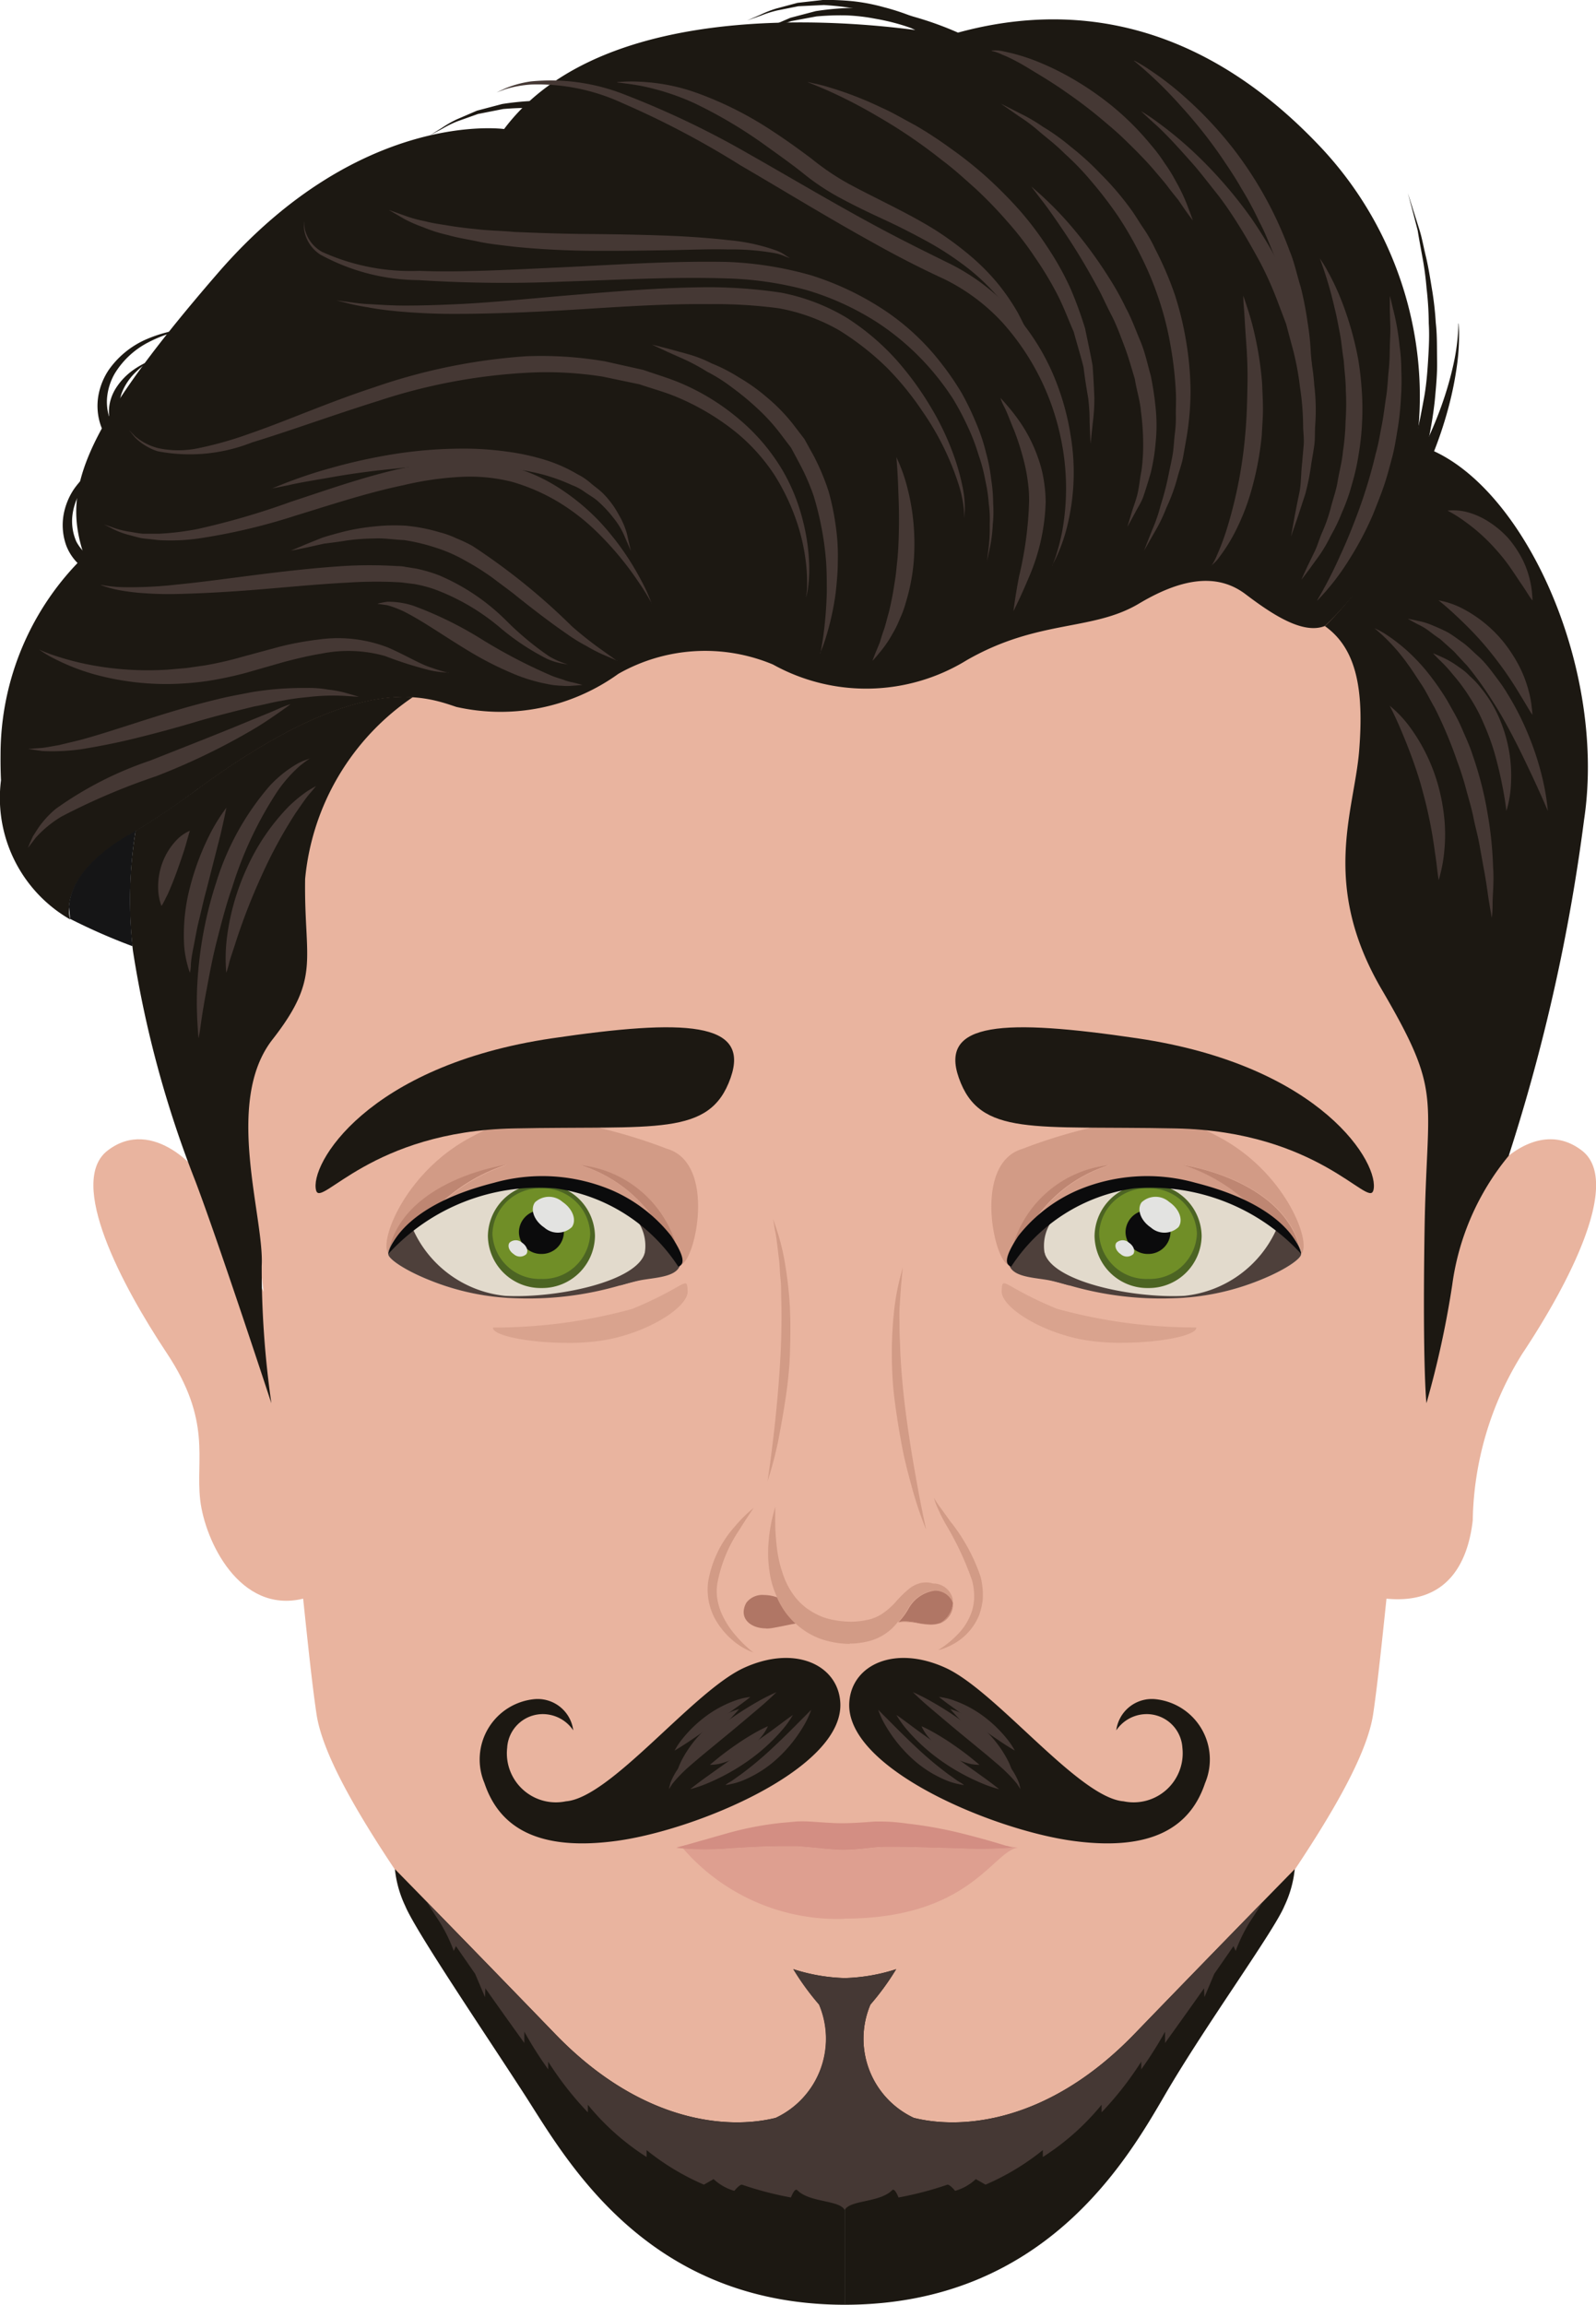<svg xmlns="http://www.w3.org/2000/svg" width="34.25" height="49.439" viewBox="0 0 34.25 49.439">
  <g id="Group_74740" data-name="Group 74740" transform="translate(10689.296 -6055.963)">
    <path id="path596" d="M298.815-460.367c-.153-.427-1.209-1.59-2.174-.849-.872.669.3,2.888,1.27,4.347s.615,2.264.716,3.146.847,2.449,2.207,2.121c1.294-.313-.82-6.539-.82-6.539l-1.2-2.224" transform="translate(-10983.627 6541.858)" fill="#e9b49f"/>
    <path id="path598" d="M375.539-460.367c.153-.427,1.208-1.59,2.174-.849.872.669-.3,2.888-1.27,4.347a6.939,6.939,0,0,0-1.071,3.587c-.1.881-.525,1.809-1.852,1.679s.82-6.539.82-6.539l1.2-2.224" transform="translate(-11033.063 6541.858)" fill="#e9b49f"/>
    <path id="path600" d="M326.9-498.373l-11.048.088-11.047-.088-3.2,2.291,1.986,15.8c.413,2.033.682,5.745.925,7.375s2.717,4.8,4.609,7.445,3.2,2.82,4.075,3.084a8.91,8.91,0,0,0,2.654,0,8.917,8.917,0,0,0,2.655,0c.873-.265,2.183-.441,4.075-3.084s4.366-5.815,4.608-7.445.512-5.342.925-7.375l1.986-15.8-3.2-2.291" transform="translate(-10987.02 6565.637)" fill="#e9b49f"/>
    <path id="path602" d="M324.16-415.127a3.906,3.906,0,0,1-1.1-.19,5.608,5.608,0,0,0,.552.758,1.875,1.875,0,0,1-.931,2.43c-1.01.252-2.872.126-4.734-1.8s-3.44-3.535-3.44-3.535a2.394,2.394,0,0,0,.221.789c.221.537,1.717,2.742,2.556,4.04.875,1.351,2.588,4.515,6.88,4.515v-7.008" transform="translate(-10995.328 6513.521)" fill="#1c1812"/>
    <path id="path604" d="M341.639-415.127a3.908,3.908,0,0,0,1.105-.19,5.554,5.554,0,0,1-.552.758,1.875,1.875,0,0,0,.931,2.43c1.01.252,2.873.126,4.735-1.8s3.44-3.535,3.44-3.535a2.394,2.394,0,0,1-.221.789c-.221.537-1.686,2.546-2.557,4.04-.81,1.391-2.588,4.515-6.88,4.515v-7.008" transform="translate(-11012.809 6513.521)" fill="#1c1812"/>
    <path id="path606" d="M327.4-429.249c-.056-.8-.975-1.231-2.066-.733s-2.857,2.788-3.821,2.863a1.052,1.052,0,0,1-1.261-1.148.766.766,0,0,1,.857-.717.789.789,0,0,1,.561.343.77.77,0,0,0-.826-.67,1.3,1.3,0,0,0-1.08,1.8c.312.935,1.127,1.474,2.842,1.24s4.895-1.559,4.794-2.978" transform="translate(-10998.664 6521.721)" fill="#1c1812"/>
    <path id="path608" d="M341.91-429.249c.056-.8.975-1.231,2.066-.733s2.857,2.788,3.82,2.863a1.053,1.053,0,0,0,1.262-1.148.767.767,0,0,0-.858-.717.788.788,0,0,0-.561.343.77.77,0,0,1,.826-.67,1.3,1.3,0,0,1,1.08,1.8c-.312.935-1.127,1.474-2.841,1.24s-4.895-1.559-4.794-2.978" transform="translate(-11012.98 6521.721)" fill="#1c1812"/>
    <path id="path610" d="M323-521.708l-.051-.065a1.973,1.973,0,0,0-.143-.173,5.032,5.032,0,0,0-.575-.536,6.811,6.811,0,0,0-2.146-1.178,4.862,4.862,0,0,0-.65-.159,4.039,4.039,0,0,0-.645-.07,5.885,5.885,0,0,0-.609.023l-.538.106-.438.156a2.279,2.279,0,0,0-.323.158l-.278.148.268-.166a2.316,2.316,0,0,1,.315-.18l.434-.187.542-.143a6.021,6.021,0,0,1,.625-.065,4.2,4.2,0,0,1,.673.03,5.018,5.018,0,0,1,.687.121,7.128,7.128,0,0,1,2.323,1.087,5.241,5.241,0,0,1,.674.555,2.3,2.3,0,0,1,.165.176l.055.061-.366.3" transform="translate(-10996.682 6582.168)" fill="#1c1812"/>
    <path id="path612" d="M341.9-527.3l-.05-.065a1.846,1.846,0,0,0-.143-.173,4.9,4.9,0,0,0-.575-.536,6.8,6.8,0,0,0-2.146-1.177,4.765,4.765,0,0,0-.65-.158,3.993,3.993,0,0,0-.645-.071,5.871,5.871,0,0,0-.608.023l-.538.1-.438.157a2.283,2.283,0,0,0-.323.158l-.278.148.268-.166a2.337,2.337,0,0,1,.315-.18l.434-.187.543-.143a6.016,6.016,0,0,1,.625-.064,4.155,4.155,0,0,1,.673.029,4.933,4.933,0,0,1,.687.122,7.128,7.128,0,0,1,2.323,1.087,5.247,5.247,0,0,1,.674.555,2.32,2.32,0,0,1,.165.175l.055.062-.367.3" transform="translate(-11008.858 6585.772)" fill="#1c1812"/>
    <path id="path614" d="M341.858-527.18l-.04-.072a2.056,2.056,0,0,0-.117-.192,4.913,4.913,0,0,0-.491-.615,6.807,6.807,0,0,0-1.951-1.478,4.837,4.837,0,0,0-.62-.251,4,4,0,0,0-.628-.164,5.849,5.849,0,0,0-.605-.066l-.548.026-.456.091a2.337,2.337,0,0,0-.343.109l-.3.106.289-.125a2.348,2.348,0,0,1,.338-.132l.456-.122.558-.063a6.094,6.094,0,0,1,.627.028,4.121,4.121,0,0,1,.662.127,4.969,4.969,0,0,1,.662.22,7.128,7.128,0,0,1,2.14,1.414,5.278,5.278,0,0,1,.586.647,2.37,2.37,0,0,1,.138.2l.045.069-.406.245" transform="translate(-11009.023 6586.089)" fill="#1c1812"/>
    <path id="path616" d="M298.352-506.227l-.12-.03a.954.954,0,0,1-.148-.045,1.3,1.3,0,0,1-.2-.086,1.3,1.3,0,0,1-.416-.336,1.084,1.084,0,0,1-.147-.268.816.816,0,0,1-.056-.3.911.911,0,0,1,.044-.3.988.988,0,0,1,.124-.254,1.393,1.393,0,0,1,.331-.345,1.793,1.793,0,0,1,.283-.17l.111-.056-.1.073a1.77,1.77,0,0,0-.244.208,1.27,1.27,0,0,0-.249.361.823.823,0,0,0-.067.227.694.694,0,0,0,0,.233.748.748,0,0,0,.542.561.846.846,0,0,0,.142.034l.127.017.123.01-.08.467" transform="translate(-10984.223 6572.107)" fill="#1c1812"/>
    <path id="path618" d="M299.768-507.727l-.268.068a6.377,6.377,0,0,1-.737.147,3.472,3.472,0,0,1-1.08.009,1.527,1.527,0,0,1-.6-.223,1.078,1.078,0,0,1-.421-.519,1.289,1.289,0,0,1-.06-.645,1.44,1.44,0,0,1,.227-.569,1.923,1.923,0,0,1,.816-.658,2.927,2.927,0,0,1,.7-.2l.275-.032-.27.052a2.915,2.915,0,0,0-.675.251,1.816,1.816,0,0,0-.721.671,1.269,1.269,0,0,0-.163.513,1.1,1.1,0,0,0,.087.53.969.969,0,0,0,.845.512,3.122,3.122,0,0,0,.966-.082,5.94,5.94,0,0,0,.679-.188l.261-.087.134.455" transform="translate(-10983.789 6573.353)" fill="#1c1812"/>
    <path id="path620" d="M297.674-500.539l-.268.068a6.39,6.39,0,0,1-.737.146,3.461,3.461,0,0,1-1.081.01,1.526,1.526,0,0,1-.6-.223,1.08,1.08,0,0,1-.421-.519,1.3,1.3,0,0,1-.06-.645,1.439,1.439,0,0,1,.227-.569,1.92,1.92,0,0,1,.816-.658,2.913,2.913,0,0,1,.7-.2l.275-.032-.271.052a2.87,2.87,0,0,0-.674.251,1.814,1.814,0,0,0-.721.671,1.275,1.275,0,0,0-.163.513,1.092,1.092,0,0,0,.087.531.972.972,0,0,0,.845.512,3.123,3.123,0,0,0,.967-.082,5.907,5.907,0,0,0,.678-.188l.262-.088.134.456" transform="translate(-10982.441 6568.723)" fill="#1c1812"/>
    <path id="path622" d="M292.509-517.457c-.444-1.322-.18-2.539,2.873-6.061s6.14-3.087,6.14-3.087c2.535-3.384,9.544-2.012,9.544-2.012,2.587-.773,5.4-.335,7.979,2.4,2.818,2.993,2.829,7.7.09,10.272-.476.19-1.145-.261-1.7-.681s-1.282-.4-2.288.2-2.159.331-3.7,1.216a4.121,4.121,0,0,1-4.155.091,3.768,3.768,0,0,0-3.318.2,4.325,4.325,0,0,1-3.476.71c-.7-.234-2.1-.768-5.546,1.76a17.666,17.666,0,0,1-1.492,1h0c-1.58.931-1.248,1.8-1.248,1.8a3.006,3.006,0,0,1-1.487-2.986h0c-.008-.178-.011-.366-.009-.568a5.94,5.94,0,0,1,1.8-4.242" transform="translate(-10980 6585.336)" fill="#1c1812"/>
    <path id="path624" d="M299.991-486.157c2.347-1.72,3.743-2.022,4.616-1.966a5.305,5.305,0,0,0-2.313,3.9c-.027,1.751.35,2.1-.7,3.444s-.172,3.816-.232,4.859a20.511,20.511,0,0,0,.208,2.946s-1.126-3.434-1.629-4.76a23.224,23.224,0,0,1-1.342-4.946,9.191,9.191,0,0,1,.056-2.574c.394-.239.835-.535,1.334-.9" transform="translate(-10985.042 6559.039)" fill="#1c1812"/>
    <path id="path626" d="M296.133-479.961h0c.051-.03.105-.064.158-.1h0a9.359,9.359,0,0,0-.067,2.482,12.881,12.881,0,0,1-1.339-.587l-.026-.258c.018-.326.218-.919,1.275-1.541" transform="translate(-10982.676 6553.839)" fill="#151516"/>
    <path id="path628" d="M372.475-503.38c2.221.519,4.193,4.656,3.68,8.066a40.028,40.028,0,0,1-1.617,7.207,5.493,5.493,0,0,0-1.212,2.768,20.27,20.27,0,0,1-.554,2.539s-.086-.788-.04-3.719.4-2.9-.919-5.154-.589-3.826-.485-5.12-.046-2.187-.735-2.676a6.2,6.2,0,0,0,1.871-3.885l.012-.026" transform="translate(-11031.457 6568.862)" fill="#1c1812"/>
    <path id="path630" d="M323.686-509.507s.009-.075.024-.214a3.706,3.706,0,0,0,.035-.606,2.387,2.387,0,0,0-.02-.429,3.25,3.25,0,0,0-.074-.5,3.511,3.511,0,0,0-.147-.554,4.247,4.247,0,0,0-.226-.592,6.017,6.017,0,0,0-.321-.607,5.842,5.842,0,0,0-.438-.589,5.54,5.54,0,0,0-1.178-1.043,5.9,5.9,0,0,0-1.526-.7,7.306,7.306,0,0,0-1.726-.25c-1.183-.038-2.387.035-3.511.069a29.072,29.072,0,0,1-3.087-.032,4.453,4.453,0,0,1-2.113-.549.777.777,0,0,1-.34-.505.993.993,0,0,1-.009-.216.992.992,0,0,0,.028.212.762.762,0,0,0,.361.452,4.6,4.6,0,0,0,2.085.407c.894.036,1.941-.024,3.063-.076s2.32-.14,3.538-.116a7.611,7.611,0,0,1,1.806.287,6.22,6.22,0,0,1,1.6.766,5.147,5.147,0,0,1,1.207,1.137,6.036,6.036,0,0,1,.433.634,6.208,6.208,0,0,1,.309.646,3.9,3.9,0,0,1,.207.624,3.649,3.649,0,0,1,.112.58,3.31,3.31,0,0,1,.041.516,2.465,2.465,0,0,1-.008.439,3.2,3.2,0,0,1-.084.6l-.043.212" transform="translate(-10991.802 6577.526)" fill="#453834"/>
    <path id="path632" d="M324.458-507.854s0-.063-.008-.181a2.642,2.642,0,0,0-.1-.495,5.887,5.887,0,0,0-.79-1.611,6.381,6.381,0,0,0-.753-.926,5.908,5.908,0,0,0-1.035-.812,4.055,4.055,0,0,0-1.3-.472,10.375,10.375,0,0,0-1.475-.088c-.995-.011-2,.063-2.937.12s-1.824.09-2.58.089c-.379,0-.726-.018-1.033-.042s-.574-.057-.791-.1a4.374,4.374,0,0,1-.5-.105l-.176-.043.18.024c.117.013.287.045.506.056s.484.032.789.032.649-.009,1.024-.026c.75-.029,1.623-.122,2.562-.2s1.944-.165,2.961-.168a10.739,10.739,0,0,1,1.515.115,4.322,4.322,0,0,1,1.413.537,5.179,5.179,0,0,1,1.065.9,6.648,6.648,0,0,1,.733,1,5.762,5.762,0,0,1,.459.934,4.95,4.95,0,0,1,.229.768,2.3,2.3,0,0,1,.054.512c-.008.118-.011.18-.011.18" transform="translate(-10993.061 6574.926)" fill="#453834"/>
    <path id="path634" d="M313.006-503.495a1.069,1.069,0,0,0,.023-.2,3.585,3.585,0,0,0-.027-.563,4.226,4.226,0,0,0-.193-.851,4.668,4.668,0,0,0-.482-1.011,4.053,4.053,0,0,0-.889-.965,5.289,5.289,0,0,0-1.269-.729c-.237-.093-.49-.163-.739-.247l-.785-.164a7.711,7.711,0,0,0-1.629-.083,12.249,12.249,0,0,0-3.176.6c-.995.311-1.914.649-2.723.895a3.626,3.626,0,0,1-2.027.188,1.214,1.214,0,0,1-.487-.3l-.128-.157.141.142a1.246,1.246,0,0,0,.493.25,2.079,2.079,0,0,0,.857,0,7.749,7.749,0,0,0,1.089-.308c.789-.27,1.685-.671,2.691-1a12.516,12.516,0,0,1,3.255-.664,8.09,8.09,0,0,1,1.7.111l.815.182c.261.092.523.168.772.271a4.867,4.867,0,0,1,1.317.815,4.27,4.27,0,0,1,.893,1.059,4.109,4.109,0,0,1,.439,1.078,4.318,4.318,0,0,1,.135.882,3.018,3.018,0,0,1-.023.572,1,1,0,0,1-.042.2" transform="translate(-10985.006 6572.267)" fill="#453834"/>
    <path id="path636" d="M308.741-499.275a5.429,5.429,0,0,0-.3-.483,6.708,6.708,0,0,0-.955-1.126,4.518,4.518,0,0,0-.777-.585,4.176,4.176,0,0,0-.982-.421,3.727,3.727,0,0,0-1.133-.1,6.829,6.829,0,0,0-1.186.176c-.794.166-1.575.427-2.316.653a12.919,12.919,0,0,1-2.074.489,4.339,4.339,0,0,1-.857.036l-.356-.039c-.109-.021-.206-.052-.295-.074a1.673,1.673,0,0,1-.392-.157l-.133-.065.141.047a1.958,1.958,0,0,0,.4.107c.088.013.184.034.291.044l.346,0a5.833,5.833,0,0,0,.823-.1,16.236,16.236,0,0,0,2.01-.586c.734-.24,1.515-.52,2.334-.707a7.279,7.279,0,0,1,1.249-.159,4.049,4.049,0,0,1,1.229.136,3.719,3.719,0,0,1,1.039.5,4.73,4.73,0,0,1,.779.662,5.813,5.813,0,0,1,.873,1.231,3.9,3.9,0,0,1,.237.518" transform="translate(-10984.048 6568.185)" fill="#453834"/>
    <path id="path638" d="M296.782-495.64a2.935,2.935,0,0,0,.452.05,8.755,8.755,0,0,0,1.19-.057c.985-.094,2.289-.319,3.626-.4a9.645,9.645,0,0,1,1.007,0c.086.008.16,0,.257.021l.238.038a3.268,3.268,0,0,1,.485.142,4.564,4.564,0,0,1,1.441.969,6.425,6.425,0,0,0,.913.762,1.641,1.641,0,0,0,.3.144l.112.04-.118-.021a1.38,1.38,0,0,1-.325-.1,5.181,5.181,0,0,1-1.01-.67,4.717,4.717,0,0,0-1.418-.827,2.89,2.89,0,0,0-.426-.109l-.239-.029c-.063-.011-.153-.009-.229-.015a9.466,9.466,0,0,0-.969.015c-.655.034-1.313.1-1.933.15s-1.2.081-1.7.093c-.25.007-.48,0-.684-.014a4.71,4.71,0,0,1-.526-.059,2.427,2.427,0,0,1-.443-.118" transform="translate(-10983.915 6564.148)" fill="#453834"/>
    <path id="path640" d="M301.855-490.923l-.1-.009a1.849,1.849,0,0,1-.287-.039,8.1,8.1,0,0,1-.98-.31,2.913,2.913,0,0,0-1.377-.049c-.254.04-.515.105-.78.173l-.81.232a7.78,7.78,0,0,1-.844.18,6.567,6.567,0,0,1-.835.065,5.861,5.861,0,0,1-1.467-.175,4.589,4.589,0,0,1-.974-.364,2.3,2.3,0,0,1-.335-.2,3.5,3.5,0,0,0,.363.139,5.946,5.946,0,0,0,.986.232,6.662,6.662,0,0,0,1.416.059l.393-.034.4-.057a7.55,7.55,0,0,0,.8-.184l.818-.221a6.7,6.7,0,0,1,.822-.15,2.969,2.969,0,0,1,1.486.171c.4.174.694.36.931.432.114.041.208.07.273.086l.1.028" transform="translate(-10981.521 6561.316)" fill="#453834"/>
    <path id="path642" d="M292.385-484.6s.037-.1.112-.26c.052-.074.106-.175.188-.275a1.99,1.99,0,0,1,.3-.307,7.68,7.68,0,0,1,2.019-1.032c.758-.3,1.508-.593,2.072-.828.281-.117.52-.209.682-.283s.263-.1.263-.1-.082.062-.23.165-.357.252-.624.405a14.22,14.22,0,0,1-2.032.975,14.035,14.035,0,0,0-2.03.865,2.4,2.4,0,0,0-.552.453l-.171.224" transform="translate(-10981.082 6558.754)" fill="#453834"/>
    <path id="path644" d="M332.573-514.88l.07-.19a4.756,4.756,0,0,0,.142-.55,5.179,5.179,0,0,0-.031-2A5.316,5.316,0,0,0,331.5-520.1a4.242,4.242,0,0,0-1.25-.931c-.5-.23-1.012-.492-1.5-.766-.992-.547-1.953-1.139-2.864-1.669a18.912,18.912,0,0,0-2.536-1.337,4.325,4.325,0,0,0-1.957-.4,2.456,2.456,0,0,0-.557.1l-.19.069.184-.085a2.28,2.28,0,0,1,.556-.151,4.33,4.33,0,0,1,2.03.291,19.026,19.026,0,0,1,2.62,1.252c.921.521,1.888,1.1,2.877,1.628.5.267.99.508,1.495.757a4.572,4.572,0,0,1,1.331,1.025,4.869,4.869,0,0,1,.844,1.316,5.5,5.5,0,0,1,.385,1.339,4.811,4.811,0,0,1-.108,2.056,3.656,3.656,0,0,1-.2.541l-.09.182" transform="translate(-10999.286 6582.979)" fill="#453834"/>
    <path id="path646" d="M351.031-523.9l.432.219a3.737,3.737,0,0,1,.48.282,4.52,4.52,0,0,1,.592.424,5.88,5.88,0,0,1,.639.58,6.208,6.208,0,0,1,.632.733c.1.132.187.283.284.427a3.072,3.072,0,0,1,.261.456,7.312,7.312,0,0,1,.423.985,6.985,6.985,0,0,1,.249,1.044,6.742,6.742,0,0,1,.087,1.034,6.122,6.122,0,0,1-.083.965c-.026.151-.053.3-.078.441s-.076.273-.111.4a3.88,3.88,0,0,1-.247.684,3.419,3.419,0,0,1-.24.5l-.24.421s.064-.164.177-.45a3.357,3.357,0,0,0,.179-.52,6.022,6.022,0,0,0,.177-.688c.025-.127.057-.259.081-.4s.029-.282.045-.43a2.7,2.7,0,0,0,.024-.454c0-.155.01-.313,0-.474a7.8,7.8,0,0,0-.113-.983,6.609,6.609,0,0,0-.248-.989,6.812,6.812,0,0,0-.392-.942,7.56,7.56,0,0,0-.494-.858,8.617,8.617,0,0,0-.566-.737,5.72,5.72,0,0,0-.579-.6c-.183-.186-.374-.327-.535-.465a3.639,3.639,0,0,0-.442-.332l-.4-.278" transform="translate(-11018.857 6582.082)" fill="#453834"/>
    <path id="path648" d="M352.875-518.9a7.32,7.32,0,0,1,.9.9,9.487,9.487,0,0,1,.774,1.061,6.022,6.022,0,0,1,.363.651c.122.224.209.469.31.708s.154.5.223.742a6.7,6.7,0,0,1,.11.746,3.705,3.705,0,0,1-.006.7,4.281,4.281,0,0,1-.1.621c-.052.188-.107.358-.156.506s-.132.263-.181.363l-.168.307.1-.335c.032-.105.083-.229.118-.377s.049-.321.085-.5a4.083,4.083,0,0,0,.035-.6,5.4,5.4,0,0,0-.047-.661c-.018-.229-.094-.459-.132-.7-.071-.232-.135-.47-.223-.7s-.171-.464-.285-.681-.207-.439-.324-.641c-.222-.411-.452-.786-.663-1.1s-.391-.573-.53-.746l-.212-.278" transform="translate(-11020.046 6578.859)" fill="#453834"/>
    <path id="path650" d="M359.518-523.42a3.832,3.832,0,0,1,.371.249,8.166,8.166,0,0,1,.9.765,9.531,9.531,0,0,1,1.089,1.275c.174.254.345.524.5.808a7.926,7.926,0,0,1,.409.895l.17.465c.045.158.08.319.121.476a5.149,5.149,0,0,1,.154.942,4.462,4.462,0,0,1,.018.89c-.007.141,0,.279-.019.41s-.042.258-.062.38a5.106,5.106,0,0,1-.13.656c-.062.189-.116.354-.16.489l-.146.421s.029-.159.079-.439c.027-.138.059-.306.1-.5s.032-.415.061-.652c.01-.119.021-.243.032-.371s-.009-.261-.012-.4a5.754,5.754,0,0,0-.069-.853,5.781,5.781,0,0,0-.176-.894l-.121-.453-.168-.443a7.665,7.665,0,0,0-.382-.863c-.148-.273-.3-.543-.457-.794s-.318-.493-.49-.708-.328-.421-.484-.6c-.317-.36-.59-.658-.8-.848s-.326-.3-.326-.3" transform="translate(-11024.324 6581.77)" fill="#453834"/>
    <path id="path652" d="M369.566-514.568a2.4,2.4,0,0,1,.166.267,5.268,5.268,0,0,1,.346.754,6.982,6.982,0,0,1,.315,1.138,6.428,6.428,0,0,1,.077.665,5.519,5.519,0,0,1,.008.692,5.362,5.362,0,0,1-.073.689,4.761,4.761,0,0,1-.147.654,3.987,3.987,0,0,1-.209.59,3.716,3.716,0,0,1-.239.5,3.317,3.317,0,0,1-.234.407l-.212.293c-.118.161-.189.249-.189.249l.13-.285.155-.32c.061-.122.1-.274.169-.427a3.489,3.489,0,0,0,.177-.509c.046-.186.117-.374.15-.579s.092-.41.111-.627a5.263,5.263,0,0,0,.057-.655,5.247,5.247,0,0,0,.005-.658c0-.218-.031-.43-.044-.638-.034-.2-.048-.407-.085-.595s-.068-.367-.111-.53a8.162,8.162,0,0,0-.322-1.079" transform="translate(-11030.544 6576.068)" fill="#453834"/>
    <path id="path654" d="M305.009-484.428a2.866,2.866,0,0,0-.233.173,2.95,2.95,0,0,0-.486.558,8.133,8.133,0,0,0-.956,2.036c-.137.389-.238.789-.334,1.165s-.16.734-.218,1.041-.1.566-.124.749-.047.287-.047.287-.011-.1-.022-.289-.022-.45-.01-.768a8.776,8.776,0,0,1,.114-1.082,8.447,8.447,0,0,1,.3-1.214,5.759,5.759,0,0,1,1.135-2.051,2.535,2.535,0,0,1,.609-.489,1.1,1.1,0,0,1,.2-.086l.071-.027" transform="translate(-10987.646 6556.654)" fill="#453834"/>
    <path id="path656" d="M375.6-492.831s.083.015.225.048a1.406,1.406,0,0,1,.254.074c.1.04.207.086.326.144s.226.144.349.229.232.2.351.306.226.238.327.373.206.27.292.417a5.9,5.9,0,0,1,.454.886,6.124,6.124,0,0,1,.276.818,5.157,5.157,0,0,1,.148.827s-.131-.31-.34-.758c-.106-.223-.228-.484-.368-.755s-.294-.558-.47-.828a7.319,7.319,0,0,0-.548-.767l-.294-.317-.289-.26c-.1-.065-.184-.132-.264-.192a1.386,1.386,0,0,0-.227-.131c-.129-.068-.2-.112-.2-.112" transform="translate(-11034.681 6562.067)" fill="#453834"/>
    <path id="path658" d="M377.454-493.941a1.813,1.813,0,0,1,.5.169,2.792,2.792,0,0,1,.9.734,3.154,3.154,0,0,1,.338.526,2.611,2.611,0,0,1,.192.507,2.234,2.234,0,0,1,.07.376c.011.091.012.144.012.144s-.032-.045-.078-.122-.111-.189-.191-.317a7.559,7.559,0,0,0-.619-.89c-.121-.153-.251-.3-.378-.433s-.251-.254-.362-.357c-.219-.207-.386-.337-.386-.337" transform="translate(-11035.877 6562.782)" fill="#453834"/>
    <path id="path660" d="M371.372-510.138l.068-.074c.042-.049.116-.121.185-.211a6.772,6.772,0,0,0,.568-.8,8.576,8.576,0,0,0,.612-1.267c.081-.245.177-.5.238-.762.077-.261.123-.535.175-.808s.075-.55.092-.824.032-.544.015-.805a6.783,6.783,0,0,0-.047-.754,6.7,6.7,0,0,0-.09-.672c-.038-.207-.074-.4-.1-.565l-.111-.429-.1-.375.116.369c.037.117.082.26.134.424s.085.356.135.561.087.432.126.672a6.886,6.886,0,0,1,.088.76c.031.264.023.54.028.82s-.024.564-.05.848a8.5,8.5,0,0,1-.136.841c-.049.278-.135.542-.206.8a8.869,8.869,0,0,1-.57,1.358,7.222,7.222,0,0,1-.566.892c-.077.109-.14.175-.181.229l-.065.078-.358-.311" transform="translate(-11031.96 6578.589)" fill="#1c1812"/>
    <path id="path662" d="M374.376-510.625a4.6,4.6,0,0,1-.037.894,7.4,7.4,0,0,1-.181.9,8.6,8.6,0,0,1-.335,1.006c-.137.335-.294.662-.453.963s-.326.572-.478.8-.285.41-.376.541l-.147.2-.364-.3.157-.183c.1-.118.249-.278.4-.49s.342-.456.524-.731.356-.581.516-.895a8.42,8.42,0,0,0,.408-.953,7.3,7.3,0,0,0,.252-.872,4.569,4.569,0,0,0,.109-.881" transform="translate(-11032.368 6573.528)" fill="#1c1812"/>
    <path id="path664" d="M327.931-525.205l.125-.008a2.89,2.89,0,0,1,.356,0,4.133,4.133,0,0,1,1.252.25,7.605,7.605,0,0,1,1.61.818c.276.18.552.379.828.586a5.385,5.385,0,0,0,.838.56c.6.32,1.243.611,1.805.961a6.929,6.929,0,0,1,.771.568,4.69,4.69,0,0,1,.6.611,4.688,4.688,0,0,1,.409.6c.1.19.18.358.243.5l.158.454-.214-.427c-.075-.131-.171-.288-.286-.462a5.312,5.312,0,0,0-.448-.537,4.47,4.47,0,0,0-.612-.549,6.587,6.587,0,0,0-.772-.5c-.282-.153-.575-.307-.884-.45s-.624-.29-.937-.458a5.093,5.093,0,0,1-.886-.586c-.266-.209-.538-.4-.8-.589a9.9,9.9,0,0,0-1.506-.891,5.223,5.223,0,0,0-1.179-.377c-.3-.05-.472-.065-.472-.065" transform="translate(-11003.979 6582.929)" fill="#453834"/>
    <path id="path666" d="M339.432-525.177l.117.027a3.049,3.049,0,0,1,.328.083,7.575,7.575,0,0,1,1.133.439c.232.1.465.242.722.377a8.8,8.8,0,0,1,.764.5,8.441,8.441,0,0,1,.764.608,9.5,9.5,0,0,1,.713.718,7.021,7.021,0,0,1,.61.81,6.179,6.179,0,0,1,.478.859,8.538,8.538,0,0,1,.316.863c.058.287.119.556.161.8.019.253.03.485.038.69a4.2,4.2,0,0,1-.033.528c-.031.29-.049.457-.049.457s-.008-.167-.02-.458a4.079,4.079,0,0,0-.03-.519c-.034-.2-.071-.421-.1-.664-.059-.238-.138-.492-.211-.761-.113-.257-.214-.533-.351-.8a7.255,7.255,0,0,0-.482-.8,6.787,6.787,0,0,0-.592-.766,9.128,9.128,0,0,0-.676-.7c-.24-.214-.473-.429-.72-.612a11.116,11.116,0,0,0-1.391-.946,10.641,10.641,0,0,0-1.062-.55c-.267-.116-.423-.176-.423-.176" transform="translate(-11011.387 6582.901)" fill="#453834"/>
    <path id="path668" d="M370.127-505.767a9.3,9.3,0,0,0,.491-.955c.136-.29.277-.635.413-1.008a10.6,10.6,0,0,0,.354-1.19c.058-.2.091-.412.131-.616s.061-.408.092-.6.035-.389.055-.57.02-.354.024-.515.015-.307.01-.438-.008-.245-.011-.339c0-.19,0-.3,0-.3s.029.1.072.289a5.183,5.183,0,0,1,.137.778,3.752,3.752,0,0,1,.038.529,5.2,5.2,0,0,1-.008.593,6.028,6.028,0,0,1-.065.632c-.037.213-.067.431-.124.644s-.112.425-.183.63-.151.4-.227.592a6.9,6.9,0,0,1-.525.99,5.072,5.072,0,0,1-.67.857" transform="translate(-11031.157 6574.608)" fill="#453834"/>
    <path id="path670" d="M359.1-526.471a3.19,3.19,0,0,1,.332.2,6.552,6.552,0,0,1,.8.625,8.314,8.314,0,0,1,.987,1.058,8.162,8.162,0,0,1,.879,1.413,8.3,8.3,0,0,1,.332.78c.108.258.161.53.241.783a7.071,7.071,0,0,1,.146.751,5.5,5.5,0,0,1,.071.679,3.877,3.877,0,0,1,.021.575c-.008.171-.015.32-.021.443l-.026.383-.043-.383c-.011-.12-.026-.267-.041-.436s-.062-.354-.087-.559a5.531,5.531,0,0,0-.128-.654c-.065-.228-.112-.472-.193-.716s-.156-.5-.261-.746-.2-.506-.33-.745a6.969,6.969,0,0,0-.386-.717c-.132-.235-.282-.453-.425-.666a10.213,10.213,0,0,0-.875-1.1,8.856,8.856,0,0,0-1-.964" transform="translate(-11024.053 6583.735)" fill="#453834"/>
    <path id="path672" d="M363.751-506.509a1.157,1.157,0,0,0,.12-.226,5.179,5.179,0,0,0,.232-.63,9.638,9.638,0,0,0,.376-1.977c.034-.365.041-.732.047-1.077s-.011-.669-.032-.947-.031-.512-.045-.676-.014-.26-.014-.26.033.089.083.246a6.047,6.047,0,0,1,.179.662,7.1,7.1,0,0,1,.142.963c.007.178.018.363.019.55s-.017.379-.025.569a6.618,6.618,0,0,1-.2,1.1,4.872,4.872,0,0,1-.343.917,3.6,3.6,0,0,1-.361.59.839.839,0,0,1-.179.19" transform="translate(-11027.051 6574.608)" fill="#453834"/>
    <path id="path674" d="M350.507-527.084a.752.752,0,0,1,.254.017,4.228,4.228,0,0,1,.644.186,5.791,5.791,0,0,1,.855.412,6.437,6.437,0,0,1,.893.626,5.945,5.945,0,0,1,.767.777,3.449,3.449,0,0,1,.3.4,3.163,3.163,0,0,1,.236.382,3.854,3.854,0,0,1,.281.607c.058.15.086.237.086.237s-.057-.074-.148-.2l-.161-.236c-.069-.086-.148-.182-.229-.29s-.178-.216-.277-.334-.209-.235-.325-.355-.24-.24-.365-.361-.263-.235-.4-.352a10.037,10.037,0,0,0-.83-.634c-.274-.194-.543-.352-.774-.493s-.432-.244-.578-.3a1.038,1.038,0,0,0-.234-.083" transform="translate(-11018.521 6584.132)" fill="#453834"/>
    <path id="path676" d="M377.119-490.751s.059.022.158.068a1.927,1.927,0,0,1,.395.227,1.3,1.3,0,0,1,.241.2,1.733,1.733,0,0,1,.237.254,2.682,2.682,0,0,1,.391.645,3.148,3.148,0,0,1,.212.72,3.089,3.089,0,0,1,.04.648,2.373,2.373,0,0,1-.1.62s-.026-.25-.1-.605c-.035-.177-.084-.381-.142-.594a4.927,4.927,0,0,0-.233-.647,3.632,3.632,0,0,0-.317-.6,3.808,3.808,0,0,0-.358-.482,3.006,3.006,0,0,0-.3-.324c-.077-.077-.119-.124-.119-.124" transform="translate(-11035.662 6560.727)" fill="#453834"/>
    <path id="path678" d="M373.567-492.269a1.7,1.7,0,0,1,.265.144,3.688,3.688,0,0,1,.617.51,3.942,3.942,0,0,1,.35.408,5.324,5.324,0,0,1,.34.5c.1.184.214.367.3.568s.181.4.247.613a7.468,7.468,0,0,1,.318,1.257,7.938,7.938,0,0,1,.114,1.119c.025.327-.011.6-.01.793s-.018.3-.018.3-.019-.108-.052-.3-.061-.457-.124-.775c-.028-.159-.059-.331-.092-.512s-.087-.369-.126-.566-.1-.393-.156-.6a6.106,6.106,0,0,0-.191-.6,9.077,9.077,0,0,0-.482-1.147c-.1-.169-.181-.347-.284-.5s-.193-.3-.287-.427a4.019,4.019,0,0,0-.727-.786" transform="translate(-11033.373 6561.705)" fill="#453834"/>
    <path id="path680" d="M374.5-487.589a2.487,2.487,0,0,1,.437.462,3.879,3.879,0,0,1,.608,1.262,4.259,4.259,0,0,1,.132.74,3.53,3.53,0,0,1-.005.653,3.033,3.033,0,0,1-.075.454c-.025.108-.044.169-.044.169s-.013-.064-.026-.173-.03-.263-.059-.446a9.516,9.516,0,0,0-.264-1.3c-.061-.233-.137-.462-.214-.675s-.156-.41-.228-.58c-.141-.34-.261-.564-.261-.564" transform="translate(-11033.974 6558.69)" fill="#453834"/>
    <path id="path682" d="M378.019-499.362a1.181,1.181,0,0,1,.453.045,1.613,1.613,0,0,1,.429.2,2.041,2.041,0,0,1,.415.352,2.39,2.39,0,0,1,.3.448,2.038,2.038,0,0,1,.159.438,1.828,1.828,0,0,1,.05.323,1.185,1.185,0,0,1,.007.124,1.21,1.21,0,0,1-.072-.1c-.042-.065-.1-.159-.173-.265s-.152-.229-.241-.356-.19-.254-.3-.375a3.917,3.917,0,0,0-.665-.6,2.818,2.818,0,0,0-.366-.229" transform="translate(-11036.241 6566.277)" fill="#453834"/>
    <path id="path684" d="M306.252-482.732s-.044.057-.127.152-.178.238-.3.412a9.978,9.978,0,0,0-.728,1.335,13.294,13.294,0,0,0-.556,1.421c-.062.2-.125.368-.153.488s-.058.189-.058.189a3.708,3.708,0,0,1,.011-.72,5.1,5.1,0,0,1,.433-1.527,4.6,4.6,0,0,1,.894-1.315,3.058,3.058,0,0,1,.408-.335c.107-.065.171-.1.171-.1" transform="translate(-10988.771 6555.562)" fill="#453834"/>
    <path id="path686" d="M302.7-481.441s-.045.23-.123.565l-.307,1.205c-.06.216-.106.435-.157.639s-.082.4-.115.563-.058.307-.06.407-.022.159-.022.159a2.267,2.267,0,0,1-.122-.576,4.036,4.036,0,0,1,.131-1.279,5.547,5.547,0,0,1,.461-1.191,3.922,3.922,0,0,1,.314-.492" transform="translate(-10987.138 6554.73)" fill="#453834"/>
    <path id="path688" d="M300.918-480.057s-.034.117-.078.274-.112.352-.181.546-.146.388-.214.539l-.093.184a.681.681,0,0,1-.043.071,1.135,1.135,0,0,1-.066-.288,1.471,1.471,0,0,1,.082-.626,1.412,1.412,0,0,1,.344-.535.882.882,0,0,1,.25-.164" transform="translate(-10986.14 6553.839)" fill="#453834"/>
    <path id="path690" d="M307.069-502.216l.347-.139c.221-.083.544-.2.939-.307a11.815,11.815,0,0,1,1.368-.3,9.523,9.523,0,0,1,1.609-.113,6.78,6.78,0,0,1,.824.068,4.92,4.92,0,0,1,.787.173,3.2,3.2,0,0,1,.695.308,1.317,1.317,0,0,1,.294.2c.088.073.179.137.254.211a1.989,1.989,0,0,1,.341.463,1.706,1.706,0,0,1,.171.4c.053.233.084.366.084.366s-.055-.124-.148-.341a1.631,1.631,0,0,0-.218-.355,2.684,2.684,0,0,0-.364-.387c-.075-.061-.165-.112-.251-.171a1.148,1.148,0,0,0-.284-.154,3.983,3.983,0,0,0-.661-.236,5.735,5.735,0,0,0-.745-.133,6.705,6.705,0,0,0-.786-.054c-.265-.009-.532,0-.793.01s-.521.025-.77.058c-.5.046-.967.11-1.364.18s-.731.122-.963.178l-.366.072" transform="translate(-10990.541 6568.662)" fill="#453834"/>
    <path id="path692" d="M333.628-502.744s.027-.133.061-.362a8.633,8.633,0,0,0,.076-.955c0-.2,0-.41-.014-.633a6.477,6.477,0,0,0-.091-.7,6.557,6.557,0,0,0-.176-.723,4.75,4.75,0,0,0-.306-.7L333-507.15l-.228-.3a4.106,4.106,0,0,0-.5-.549,5.722,5.722,0,0,0-.539-.445,3.461,3.461,0,0,0-.533-.338,4.534,4.534,0,0,0-.473-.258l-.382-.17-.334-.156.357.091.409.112a2.7,2.7,0,0,1,.514.2,3.587,3.587,0,0,1,.586.3,3.983,3.983,0,0,1,.6.427,3.8,3.8,0,0,1,.557.57l.251.327.2.362a4.985,4.985,0,0,1,.319.761,5.464,5.464,0,0,1,.158.779,4.378,4.378,0,0,1,.039.737c0,.234-.024.455-.045.656a5.8,5.8,0,0,1-.209.955,3.18,3.18,0,0,1-.128.347" transform="translate(-11005.318 6572.72)" fill="#453834"/>
    <path id="path694" d="M343.823-502.584a3.524,3.524,0,0,1,.242.678,4.6,4.6,0,0,1,.126.73,4.867,4.867,0,0,1,.005.854,4.169,4.169,0,0,1-.163.842,2.3,2.3,0,0,1-.135.372,2.189,2.189,0,0,1-.156.317,2.463,2.463,0,0,1-.3.431c-.08.1-.13.149-.13.149s.024-.07.071-.185l.085-.205c.025-.083.053-.176.088-.273s.059-.208.092-.322.057-.236.083-.362.044-.257.066-.39.031-.27.047-.406c.028-.273.034-.549.037-.809s-.007-.5-.015-.714c-.014-.421-.041-.708-.041-.708" transform="translate(-11013.885 6568.349)" fill="#453834"/>
    <path id="path696" d="M315.243-495.556l-.313-.135a3.3,3.3,0,0,1-.348-.181,3.6,3.6,0,0,1-.436-.27c-.309-.212-.656-.476-1.016-.762-.178-.147-.37-.282-.559-.427a5.617,5.617,0,0,0-.6-.378,3.267,3.267,0,0,0-.643-.279,4.214,4.214,0,0,0-.661-.157c-.221-.008-.436-.047-.642-.034a4.541,4.541,0,0,0-.583.042c-.179.03-.346.05-.495.069l-.378.084-.334.068.313-.134.365-.147c.145-.045.311-.093.494-.138a4.681,4.681,0,0,1,.6-.1,4.106,4.106,0,0,1,.689-.019,3.7,3.7,0,0,1,.731.141,1.962,1.962,0,0,1,.361.13,3.03,3.03,0,0,1,.348.165,13.709,13.709,0,0,1,2.13,1.721,7.865,7.865,0,0,0,.7.549l.279.2" transform="translate(-10991.291 6565.693)" fill="#453834"/>
    <path id="path698" d="M313.5-493.819a1.834,1.834,0,0,1,.2-.039,1.739,1.739,0,0,1,.56.086,8,8,0,0,1,1.491.735,11.394,11.394,0,0,0,1.43.746c.1.046.2.074.281.1a1.2,1.2,0,0,0,.224.065c.127.03.2.052.2.052s-.075.009-.209.017a1.282,1.282,0,0,1-.242,0,1.683,1.683,0,0,1-.314-.039,3.544,3.544,0,0,1-.752-.233,7.059,7.059,0,0,1-.8-.4c-.522-.305-1.006-.649-1.39-.855a2.158,2.158,0,0,0-.481-.2l-.206-.029" transform="translate(-10994.684 6562.729)" fill="#453834"/>
    <path id="path700" d="M314.17-517.465l.355.127a2.739,2.739,0,0,0,.413.112c.156.043.341.067.541.1s.418.056.649.08.478.026.729.05c.507.022,1.05.041,1.594.045s1.091.014,1.6.032.994.052,1.406.1a4.093,4.093,0,0,1,.982.208.87.87,0,0,1,.251.128l.083.052-.093-.036a1.033,1.033,0,0,0-.261-.078,5.245,5.245,0,0,0-.975-.075c-.406-.012-.883.011-1.394.018s-1.059.016-1.607.01-1.1-.036-1.613-.089c-.258-.032-.506-.056-.739-.106s-.455-.082-.656-.141a3.2,3.2,0,0,1-.542-.172,2.837,2.837,0,0,1-.4-.175l-.326-.19" transform="translate(-10995.115 6577.934)" fill="#453834"/>
    <path id="path702" d="M351.309-501.559s.035-.3.121-.749a7.875,7.875,0,0,0,.215-1.591,2.721,2.721,0,0,0-.025-.423,3.582,3.582,0,0,0-.073-.407,5.7,5.7,0,0,0-.223-.712c-.086-.2-.149-.382-.211-.5s-.082-.193-.082-.193.054.054.14.156a4.031,4.031,0,0,1,.335.444,3.28,3.28,0,0,1,.343.718,2.53,2.53,0,0,1,.111.443,3.048,3.048,0,0,1,.041.471,4.381,4.381,0,0,1-.376,1.651c-.176.419-.316.69-.316.69" transform="translate(-11018.857 6570.634)" fill="#453834"/>
    <path id="path704" d="M292.385-487.357l.313-.024c.1-.012.215-.036.348-.058l.446-.107c.651-.173,1.5-.482,2.379-.727.22-.061.441-.117.661-.17s.439-.089.65-.132a6.865,6.865,0,0,1,1.178-.091,2.338,2.338,0,0,1,.472.036,2.253,2.253,0,0,1,.357.066c.195.054.3.088.3.088l-.312-.02a4.62,4.62,0,0,0-.81.029,4.978,4.978,0,0,0-.534.076c-.189.028-.386.086-.592.122-.407.1-.842.208-1.275.337s-.87.246-1.285.348-.81.177-1.15.232a4.448,4.448,0,0,1-.836.039l-.31-.045" transform="translate(-10981.082 6559.386)" fill="#453834"/>
    <path id="path706" d="M324.307-414.036a5.608,5.608,0,0,0,.552.758,1.875,1.875,0,0,1-.931,2.43c-1.01.253-2.872.126-4.734-1.8-1.109-1.147-2.114-2.178-2.748-2.828.067.111.159.254.264.412h0a3.39,3.39,0,0,1,.312.637l.046-.106c.133.194.273.395.412.595l.212.5s.006-.095.007-.19c.45.639.837,1.174.837,1.174v-.242a8.365,8.365,0,0,0,.512.808v-.166a7.01,7.01,0,0,0,.851,1.088v-.163a5.323,5.323,0,0,0,1.261,1.121v-.148a5.279,5.279,0,0,0,1.23.741l.208-.119a1.092,1.092,0,0,0,.445.252s.1-.13.163-.133a7.281,7.281,0,0,0,1.051.275s.08-.214.136-.157c.269.273.914.207,1.02.43v-4.98a3.906,3.906,0,0,1-1.1-.19" transform="translate(-10996.58 6512.24)" fill="#453834"/>
    <path id="path708" d="M342.744-414.036a5.55,5.55,0,0,1-.552.758,1.875,1.875,0,0,0,.931,2.43c1.01.253,2.873.126,4.735-1.8,1.109-1.147,2.114-2.178,2.749-2.828-.067.111-.159.254-.264.412h0a3.408,3.408,0,0,0-.313.637l-.046-.106c-.133.194-.273.395-.412.595l-.212.5s-.006-.095-.007-.19c-.451.639-.838,1.174-.838,1.174v-.242a8.335,8.335,0,0,1-.511.808v-.166a7.025,7.025,0,0,1-.851,1.088v-.163a5.323,5.323,0,0,1-1.261,1.121v-.148a5.269,5.269,0,0,1-1.23.741l-.208-.119a1.088,1.088,0,0,1-.445.252s-.1-.13-.163-.133a7.263,7.263,0,0,1-1.051.275s-.08-.214-.136-.157c-.27.273-.914.207-1.021.43v-4.98a3.908,3.908,0,0,0,1.105-.19" transform="translate(-11012.809 6512.24)" fill="#453834"/>
    <path id="path710" d="M344.751-426.763s.037.024.1.069l.25.185c.2.151.481.345.755.54s.552.391.759.54.344.26.344.26a2.689,2.689,0,0,1-.41-.143,4.557,4.557,0,0,1-.83-.463,4.062,4.062,0,0,1-.71-.636,2.2,2.2,0,0,1-.256-.352" transform="translate(-11014.813 6519.511)" fill="#453834"/>
    <path id="path712" d="M346.278-426.074s.093.039.216.107.282.163.432.266.3.212.408.3.186.153.186.153a.882.882,0,0,1-.244-.032,1.585,1.585,0,0,1-.483-.221,1.746,1.746,0,0,1-.386-.362,1.045,1.045,0,0,1-.13-.208" transform="translate(-11015.796 6519.067)" fill="#453834"/>
    <path id="path714" d="M348.957-426.694s-.114-.065-.271-.169-.36-.245-.558-.39-.395-.292-.547-.4-.253-.192-.253-.192a1.334,1.334,0,0,1,.315.073,2.422,2.422,0,0,1,.624.329,2.732,2.732,0,0,1,.509.484,1.6,1.6,0,0,1,.181.268" transform="translate(-11016.473 6520.209)" fill="#453834"/>
    <path id="path716" d="M349.326-425.8s-.1-.075-.226-.194-.3-.279-.457-.442l-.438-.455c-.12-.127-.2-.219-.2-.219a1.2,1.2,0,0,1,.281.112,2.189,2.189,0,0,1,.527.4,2.436,2.436,0,0,1,.392.525,1.431,1.431,0,0,1,.122.276" transform="translate(-11016.907 6519.735)" fill="#453834"/>
    <path id="path718" d="M343.67-427.058l.276.277c.163.165.379.38.6.583a7.383,7.383,0,0,0,.64.53c.094.064.171.126.23.158s.09.063.09.063-.039-.005-.108-.02a1.433,1.433,0,0,1-.277-.084,2.486,2.486,0,0,1-.736-.473,3.025,3.025,0,0,1-.548-.677,1.89,1.89,0,0,1-.17-.358" transform="translate(-11014.116 6519.701)" fill="#453834"/>
    <path id="path720" d="M345.736-428.14a4.448,4.448,0,0,1,.442.225,6.925,6.925,0,0,1,.9.615,4.131,4.131,0,0,1,.764.787,1.474,1.474,0,0,1,.176.322c.024.088.032.135.032.135l-.073-.114a2.584,2.584,0,0,0-.237-.257c-.1-.1-.234-.209-.371-.327l-.44-.363c-.3-.244-.6-.5-.825-.69s-.365-.334-.365-.334" transform="translate(-11015.447 6520.398)" fill="#453834"/>
    <path id="path722" d="M334.534-426.763s-.037.024-.1.069l-.249.185c-.2.151-.481.345-.756.54s-.551.391-.759.54-.345.26-.345.26a2.689,2.689,0,0,0,.41-.143,4.559,4.559,0,0,0,.83-.463,4,4,0,0,0,.71-.636,2.161,2.161,0,0,0,.256-.352" transform="translate(-11006.81 6519.511)" fill="#453834"/>
    <path id="path724" d="M334.753-426.074s-.092.039-.217.107-.282.163-.432.266-.3.212-.408.3-.186.153-.186.153a.878.878,0,0,0,.244-.032,1.587,1.587,0,0,0,.484-.221,1.754,1.754,0,0,0,.386-.362,1.062,1.062,0,0,0,.13-.208" transform="translate(-11007.572 6519.067)" fill="#453834"/>
    <path id="path726" d="M331.375-426.694s.113-.065.271-.169.36-.245.558-.39.394-.292.546-.4.253-.192.253-.192a1.339,1.339,0,0,0-.315.073,2.429,2.429,0,0,0-.624.329,2.749,2.749,0,0,0-.509.484,1.617,1.617,0,0,0-.18.268" transform="translate(-11006.197 6520.209)" fill="#453834"/>
    <path id="path728" d="M331.561-425.8s.1-.075.226-.194.3-.279.456-.442l.438-.455c.12-.127.2-.219.2-.219a1.21,1.21,0,0,0-.281.112,2.18,2.18,0,0,0-.527.4,2.435,2.435,0,0,0-.392.525,1.465,1.465,0,0,0-.122.276" transform="translate(-11006.316 6519.735)" fill="#453834"/>
    <path id="path730" d="M336.283-427.058l-.276.277c-.163.165-.38.38-.6.583a7.462,7.462,0,0,1-.64.53c-.095.064-.171.126-.231.158s-.089.063-.089.063.039-.005.107-.02a1.447,1.447,0,0,0,.277-.084,2.491,2.491,0,0,0,.736-.473,3.027,3.027,0,0,0,.548-.677,1.956,1.956,0,0,0,.171-.358" transform="translate(-11008.174 6519.701)" fill="#453834"/>
    <path id="path732" d="M333.36-428.14a4.416,4.416,0,0,0-.443.225,6.894,6.894,0,0,0-.9.615,4.114,4.114,0,0,0-.763.787,1.457,1.457,0,0,0-.176.322c-.023.088-.032.135-.032.135l.073-.114a2.688,2.688,0,0,1,.236-.257c.1-.1.235-.209.372-.327l.44-.363c.3-.244.6-.5.825-.69s.365-.334.365-.334" transform="translate(-11005.987 6520.398)" fill="#453834"/>
    <path id="path734" d="M347.124-436.577s.049-.029.129-.086a2.147,2.147,0,0,0,.306-.268,1.281,1.281,0,0,0,.293-.491,1.067,1.067,0,0,0,.034-.153l.011-.092v-.075a1.263,1.263,0,0,0-.047-.337,6.39,6.39,0,0,0-.559-1.192,3.887,3.887,0,0,1-.2-.407,1.212,1.212,0,0,1-.056-.165s.03.055.089.141.148.2.251.35a3.907,3.907,0,0,1,.66,1.2,1.536,1.536,0,0,1,.049.414,1.112,1.112,0,0,1-.006.112l-.016.091a1.479,1.479,0,0,1-.055.2,1.24,1.24,0,0,1-.387.516,1.373,1.373,0,0,1-.359.2.806.806,0,0,1-.145.043" transform="translate(-11016.288 6527.936)" fill="#d29b86"/>
    <path id="path736" d="M334.361-436.145a1.414,1.414,0,0,1-.466-.277,1.654,1.654,0,0,1-.379-.476,1.342,1.342,0,0,1-.121-.357,1.325,1.325,0,0,1-.013-.4,2.377,2.377,0,0,1,.579-1.2,2.8,2.8,0,0,1,.4-.393s-.134.19-.315.481a3.023,3.023,0,0,0-.466,1.145,1.074,1.074,0,0,0,0,.324,1.4,1.4,0,0,0,.086.3,1.878,1.878,0,0,0,.3.475,2.653,2.653,0,0,0,.393.38" transform="translate(-11007.483 6527.557)" fill="#d29b86"/>
    <path id="path738" d="M336.986-451.021s.053-.353.117-.882.133-1.234.167-1.939c.015-.353.02-.706.013-1.037-.009-.164,0-.326-.017-.476s-.017-.3-.033-.426c-.033-.26-.053-.484-.088-.635l-.039-.242.076.228a4.691,4.691,0,0,1,.161.625,8.3,8.3,0,0,1,.115.915c.024.338.021.7.011,1.061s-.049.719-.1,1.052-.107.639-.158.9a8.18,8.18,0,0,1-.227.855" transform="translate(-11009.811 6538.767)" fill="#d29b86"/>
    <path id="path740" d="M345.213-448.131a7.929,7.929,0,0,1-.282-.831c-.069-.256-.154-.555-.218-.884s-.121-.682-.168-1.039-.061-.719-.06-1.058a8.386,8.386,0,0,1,.055-.924,5.044,5.044,0,0,1,.118-.637c.039-.15.061-.235.061-.235s-.008.089-.023.245-.03.379-.046.641c-.007.132,0,.277,0,.428s.013.312.015.477c.016.33.044.681.083,1.032.08.7.2,1.4.295,1.917s.175.868.175.868" transform="translate(-11014.642 6536.887)" fill="#d29b86"/>
    <path id="path742" d="M337.937-436.374a1.958,1.958,0,0,1-.636-.111,1.581,1.581,0,0,1-.528-.327h0a1.617,1.617,0,0,1-.4-.564.871.871,0,0,0-.282-.05.432.432,0,0,0-.37.159.432.432,0,0,1,.37-.159.866.866,0,0,1,.285.051,2,2,0,0,1-.14-.424,2.9,2.9,0,0,1-.052-.512,3.5,3.5,0,0,1,.085-.742c.043-.169.068-.266.068-.266v.278a4.779,4.779,0,0,0,.05.707,2.5,2.5,0,0,0,.107.436,1.633,1.633,0,0,0,.2.421,1.339,1.339,0,0,0,.313.335,1.525,1.525,0,0,0,.4.21,1.957,1.957,0,0,0,.553.082,1.578,1.578,0,0,0,.331-.034.891.891,0,0,0,.354-.145,1.494,1.494,0,0,0,.293-.263,2.317,2.317,0,0,1,.28-.27.625.625,0,0,1,.272-.124.63.63,0,0,1,.084-.006.493.493,0,0,1,.107.011l.046.012-.009,0h0a.429.429,0,0,1,.424.314.352.352,0,0,1,0,.116.158.158,0,0,0,0-.021.415.415,0,0,0-.385-.26.76.76,0,0,0-.571.394,1.428,1.428,0,0,1-.205.278l-.01,0a1.266,1.266,0,0,1-.139.153,1.143,1.143,0,0,1-.477.26,1.631,1.631,0,0,1-.423.055m-1.655-.345c.067-.011.127-.023.181-.034-.054.011-.113.022-.181.034m3.392-.069h0m-3.953-.477v0m4.011-.4h0s0,0,0,0" transform="translate(-11008.997 6527.599)" fill="#d29b86"/>
    <path id="path744" d="M336.427-433.037c.128-.026.222-.047.307-.059h0c-.085.012-.18.034-.307.059m-.761-.477a.231.231,0,0,1,.02-.035.231.231,0,0,0-.02.035m.021-.037h0" transform="translate(-11008.961 6523.884)" fill="#c38976"/>
    <path id="path746" d="M336.028-433.279c-.267,0-.483-.138-.482-.351a.4.4,0,0,1,.043-.172h0a.23.23,0,0,1,.02-.035v0h0a.432.432,0,0,1,.37-.159.87.87,0,0,1,.282.05,1.617,1.617,0,0,0,.4.564c-.086.012-.18.034-.307.059-.054.011-.113.022-.181.034h0a.806.806,0,0,1-.141.013" transform="translate(-11008.883 6524.172)" fill="#b07665"/>
    <path id="path748" d="M345.561-433.013a1.812,1.812,0,0,1-.282-.03,1.778,1.778,0,0,0-.274-.03.631.631,0,0,0-.143.015l.012-.012a.532.532,0,0,1,.131-.015,1.464,1.464,0,0,1,.274.036,1.5,1.5,0,0,0,.282.036h0m.006,0a.58.58,0,0,0,.209-.038.556.556,0,0,0,.264-.409.444.444,0,0,1-.264.415.68.68,0,0,1-.209.032" transform="translate(-11014.884 6523.825)" fill="#c38976"/>
    <path id="path750" d="M345.583-433.523a1.492,1.492,0,0,1-.282-.036,1.464,1.464,0,0,0-.274-.036.534.534,0,0,0-.131.015,1.428,1.428,0,0,0,.206-.278.76.76,0,0,1,.571-.394.415.415,0,0,1,.385.261.167.167,0,0,1,0,.021.555.555,0,0,1-.264.409.58.58,0,0,1-.209.038h-.006" transform="translate(-11014.905 6524.334)" fill="#b07665"/>
    <path id="path752" d="M350.862-459.613c-.306,0-.8-2.168.287-2.485a11.068,11.068,0,0,1,2.719-.671,3.1,3.1,0,0,1,1.442.389c1.477.75,2.056,2.3,1.821,2.536,0-.006,0-.011,0-.017a.333.333,0,0,0-.015-.073c-.288-1.235-1.8-1.7-2.516-1.82a3.767,3.767,0,0,1,1.5.918,4.576,4.576,0,0,0-2.1-.531c-.069,0-.139,0-.208.006a3.64,3.64,0,0,0-2.419.867,3.014,3.014,0,0,1,1.653-1.256,2.425,2.425,0,0,0-2.153,2.134.221.221,0,0,1,.018-.048.259.259,0,0,0,.007.048h0a.073.073,0,0,1-.022,0m6.266-.23v0h0" transform="translate(-11018.502 6542.704)" fill="#d29b86"/>
    <path id="path754" d="M351.545-457.773a2.425,2.425,0,0,1,2.153-2.134,3.014,3.014,0,0,0-1.653,1.256,1.59,1.59,0,0,0-.476.749.347.347,0,0,0-.006.081.217.217,0,0,0-.018.048" transform="translate(-11019.186 6540.86)" fill="#be8672"/>
    <path id="path756" d="M369.169-454.55h0v0" transform="translate(-11030.539 6537.411)" fill="#d29b86"/>
    <path id="path758" d="M364.581-458.009v0c0-.005,0-.01,0-.016s0,.011,0,.017h0m-.018-.091a2.158,2.158,0,0,0-1.021-.9,3.767,3.767,0,0,0-1.5-.918c.713.119,2.228.586,2.516,1.82" transform="translate(-11025.953 6540.868)" fill="#be8672"/>
    <path id="path760" d="M351.61-457.21c.05-.276.615-1.5,2.895-1.616,1.8-.093,3.349,1.042,3.348,1.52,0,.1-.334.335-.862.549a5.338,5.338,0,0,1-1.92.4,8.89,8.89,0,0,1-2.524-.382c-.373-.075-1.012-.059-.937-.474" transform="translate(-11019.227 6540.167)" fill="#e2dacc"/>
    <path id="path762" d="M359-457.648a1.133,1.133,0,0,1-1.149,1.116,1.133,1.133,0,0,1-1.149-1.116,1.133,1.133,0,0,1,1.149-1.116A1.133,1.133,0,0,1,359-457.648" transform="translate(-11022.509 6540.124)" fill="#4c6423"/>
    <path id="path764" d="M359.079-457.526a1.013,1.013,0,0,1-1.05.971,1.013,1.013,0,0,1-1.049-.971,1.013,1.013,0,0,1,1.049-.972,1.013,1.013,0,0,1,1.05.972" transform="translate(-11022.689 6539.952)" fill="#708e27"/>
    <path id="path766" d="M359.539-456.711a.476.476,0,0,1-.483.469.476.476,0,0,1-.482-.469.476.476,0,0,1,.482-.469.476.476,0,0,1,.483.469" transform="translate(-11023.716 6539.103)" fill="#0b0b0c"/>
    <path id="path768" d="M359.459-457.867c-.107.152-.018.394.2.54a.439.439,0,0,0,.592-.009c.108-.152.018-.393-.2-.54a.44.44,0,0,0-.592.009" transform="translate(-11024.257 6539.621)" fill="#e3e3e1"/>
    <path id="path770" d="M357.983-455.321c-.049.069-.008.179.092.246a.2.2,0,0,0,.269,0c.049-.069.008-.179-.092-.246a.2.2,0,0,0-.269,0" transform="translate(-11023.321 6537.94)" fill="#e3e3e1"/>
    <path id="path772" d="M353.7-451.5a5.155,5.155,0,0,1-.682-.042c-.989-.132-1.923-.716-1.906-1.07.005-.115.009-.166.051-.166.088,0,.344.221,1.135.547a11.163,11.163,0,0,0,2.988.4c.032.168-.765.329-1.586.329" transform="translate(-11018.912 6536.268)" fill="#d9a38e"/>
    <path id="path774" d="M352.55-457.085l-.189-.137a1.863,1.863,0,0,0-.816,1.049c-.07.415.531.4.884.474.137.029.273.067.421.109a.932.932,0,0,1-.3-1.495" transform="translate(-11019.186 6539.13)" fill="#4e403b"/>
    <path id="path776" d="M358.654-456.185a2.439,2.439,0,0,1-1.973,1.424c-1.106.059-2.869-.306-3.008-.946a3.189,3.189,0,0,0,.056.592c.053.008.448.125.495.134a7.035,7.035,0,0,0,2.179.274,5.339,5.339,0,0,0,1.92-.4c.529-.214.862-.451.862-.549,0-.157-.168-.384-.455-.615l-.076.09" transform="translate(-11020.559 6538.52)" fill="#4e403b"/>
    <path id="path778" d="M351.512-457.286a3.773,3.773,0,0,1,2.634-1.679,4.382,4.382,0,0,1,3.589,1.406s-.163-.994-2.27-1.526a3.824,3.824,0,0,0-2.539.165,3.288,3.288,0,0,0-1.261.975c-.216.33-.34.6-.153.658" transform="translate(-11019.108 6540.419)" fill="#0b0b0c"/>
    <path id="path780" d="M320.287-459.613a.071.071,0,0,1-.022,0h0a.267.267,0,0,0,.007-.049.263.263,0,0,1,.019.049,2.426,2.426,0,0,0-2.153-2.134,3.011,3.011,0,0,1,1.653,1.257,3.637,3.637,0,0,0-2.419-.868c-.07,0-.14-.006-.208-.006a4.574,4.574,0,0,0-2.1.531,3.764,3.764,0,0,1,1.5-.918c-.713.119-2.226.586-2.515,1.819a.327.327,0,0,0-.016.074l0,.017c-.236-.232.344-1.786,1.82-2.536a3.1,3.1,0,0,1,1.442-.389A11.067,11.067,0,0,1,320-462.1c1.091.317.593,2.485.287,2.485m-6.266-.23h0l0,0v0" transform="translate(-10994.985 6542.704)" fill="#d29b86"/>
    <path id="path782" d="M327.831-457.773a.259.259,0,0,0-.018-.049.344.344,0,0,0-.006-.081,1.585,1.585,0,0,0-.476-.748,3.011,3.011,0,0,0-1.653-1.256,2.426,2.426,0,0,1,2.153,2.134" transform="translate(-11002.527 6540.86)" fill="#be8672"/>
    <path id="path784" d="M314.11-454.55v0h0" transform="translate(-10995.076 6537.411)" fill="#d29b86"/>
    <path id="path786" d="M314.112-458.009h0l0-.017c0,.006,0,.01,0,.016l0,0m.018-.092c.289-1.234,1.8-1.7,2.515-1.819a3.764,3.764,0,0,0-1.5.918,2.159,2.159,0,0,0-1.02.9" transform="translate(-10995.077 6540.868)" fill="#be8672"/>
    <path id="path788" d="M320.361-457.21c-.05-.276-.615-1.5-2.895-1.616-1.8-.093-3.349,1.042-3.348,1.52,0,.1.333.335.862.549a5.341,5.341,0,0,0,1.92.4,8.9,8.9,0,0,0,2.524-.382c.373-.075,1.012-.059.937-.474" transform="translate(-10995.081 6540.167)" fill="#e2dacc"/>
    <path id="path790" d="M320.122-457.648a1.133,1.133,0,0,0,1.149,1.116,1.133,1.133,0,0,0,1.149-1.116,1.133,1.133,0,0,0-1.149-1.116,1.133,1.133,0,0,0-1.149,1.116" transform="translate(-10998.948 6540.124)" fill="#4c6423"/>
    <path id="path792" d="M320.4-457.526a1.013,1.013,0,0,0,1.05.971,1.012,1.012,0,0,0,1.049-.971,1.013,1.013,0,0,0-1.049-.972,1.013,1.013,0,0,0-1.05.972" transform="translate(-10999.129 6539.952)" fill="#708e27"/>
    <path id="path794" d="M321.994-456.711a.476.476,0,0,0,.483.469.476.476,0,0,0,.482-.469.476.476,0,0,0-.482-.469.476.476,0,0,0-.483.469" transform="translate(-11000.154 6539.103)" fill="#0b0b0c"/>
    <path id="path796" d="M322.88-457.867c-.108.152-.018.394.2.54a.44.44,0,0,0,.592-.009c.108-.152.018-.393-.2-.54a.44.44,0,0,0-.592.009" transform="translate(-11000.696 6539.621)" fill="#e3e3e1"/>
    <path id="path798" d="M321.4-455.321c-.049.069-.009.179.091.246a.2.2,0,0,0,.27,0c.049-.069.008-.179-.092-.246a.2.2,0,0,0-.269,0" transform="translate(-10999.762 6537.94)" fill="#e3e3e1"/>
    <path id="path800" d="M322.02-451.5c-.821,0-1.618-.161-1.585-.329a11.16,11.16,0,0,0,2.988-.4c.79-.326,1.046-.547,1.135-.547.043,0,.046.051.052.166.017.354-.918.937-1.906,1.07a5.151,5.151,0,0,1-.682.042" transform="translate(-10999.149 6536.268)" fill="#d9a38e"/>
    <path id="path802" d="M328.358-457.085l.189-.137a1.86,1.86,0,0,1,.816,1.049c.071.415-.531.4-.883.474-.137.029-.274.067-.422.109a.932.932,0,0,0,.3-1.495" transform="translate(-11004.061 6539.13)" fill="#4e403b"/>
    <path id="path804" d="M314.649-456.185a2.438,2.438,0,0,0,1.973,1.424c1.106.059,2.869-.306,3.007-.946a3.185,3.185,0,0,1-.056.592c-.053.008-.448.125-.495.134a7.032,7.032,0,0,1-2.179.274,5.343,5.343,0,0,1-1.92-.4c-.529-.214-.862-.451-.862-.549,0-.157.168-.384.455-.615l.076.09" transform="translate(-10995.081 6538.52)" fill="#4e403b"/>
    <path id="path806" d="M320.341-457.286a3.773,3.773,0,0,0-2.634-1.679,4.38,4.38,0,0,0-3.589,1.406s.163-.994,2.269-1.526a3.825,3.825,0,0,1,2.54.165,3.292,3.292,0,0,1,1.261.975c.216.33.34.6.153.658" transform="translate(-10995.081 6540.419)" fill="#0b0b0c"/>
    <path id="path808" d="M309.745-464.707c.106.367,1.182-1.271,4.236-1.334s4.211.188,4.658-1.085c.424-1.207-.975-1.269-3.831-.848-3.981.587-5.221,2.721-5.063,3.267" transform="translate(-10992.256 6546.209)" fill="#1c1812"/>
    <path id="path810" d="M357.279-464.707c-.106.367-1.182-1.271-4.236-1.334s-4.211.188-4.658-1.085c-.424-1.207.976-1.269,3.831-.848,3.981.587,5.221,2.721,5.064,3.267" transform="translate(-11017.105 6546.209)" fill="#1c1812"/>
    <path id="path812" d="M331.473-419.776l1.1-.313a6.931,6.931,0,0,1,1.165-.223l.333-.03a3.013,3.013,0,0,1,.358.008c.225.014.45.033.654.03s.409-.018.655-.036a4.155,4.155,0,0,1,.691.043,8.979,8.979,0,0,1,1.161.208c.666.166,1.1.312,1.1.312a9.117,9.117,0,0,1-1.146.014l-1.151-.031c-.209,0-.434-.009-.618.005s-.454.056-.695.056-.477-.033-.7-.053l-.3-.026h-.314c-.418,0-.8.024-1.143.045a5.849,5.849,0,0,1-1.15-.01" transform="translate(-11006.26 6515.376)" fill="#d38e83"/>
    <path id="path814" d="M335.107-417.312a4.381,4.381,0,0,1-3.456-1.506c.1.008.259.017.451.017.159,0,.343-.006.546-.022.341-.021.725-.041,1.143-.045h.314l.3.026c.22.019.447.047.7.053h0c.239,0,.493-.037.69-.056.091-.007.192-.01.3-.01s.217,0,.323,0l1.151.031c.176.008.337.01.479.01.41,0,.667-.024.667-.024l-.095-.031c.139.019.213.031.213.031-.54.074-1.028,1.521-3.726,1.521m-3.594-1.536.154-.033-.11.031h-.018l-.027,0" transform="translate(-11006.285 6514.435)" fill="#de9f90"/>
    <path id="path816" d="M335.19-419.146h0c-.249-.005-.477-.033-.7-.053l-.3-.026h-.314c-.418,0-.8.024-1.143.045-.2.017-.388.022-.546.022-.193,0-.347-.009-.451-.017a.256.256,0,0,0-.094-.032l.11-.031a12.718,12.718,0,0,1,2.519-.2h1.006a26.318,26.318,0,0,1,3.428.211l.095.031s-.256.024-.667.024c-.142,0-.3,0-.479-.01l-1.151-.031c-.106,0-.216,0-.323,0s-.205,0-.3.009c-.2.019-.451.056-.69.056" transform="translate(-11006.365 6514.791)" fill="#d38e83"/>
  </g>
</svg>
